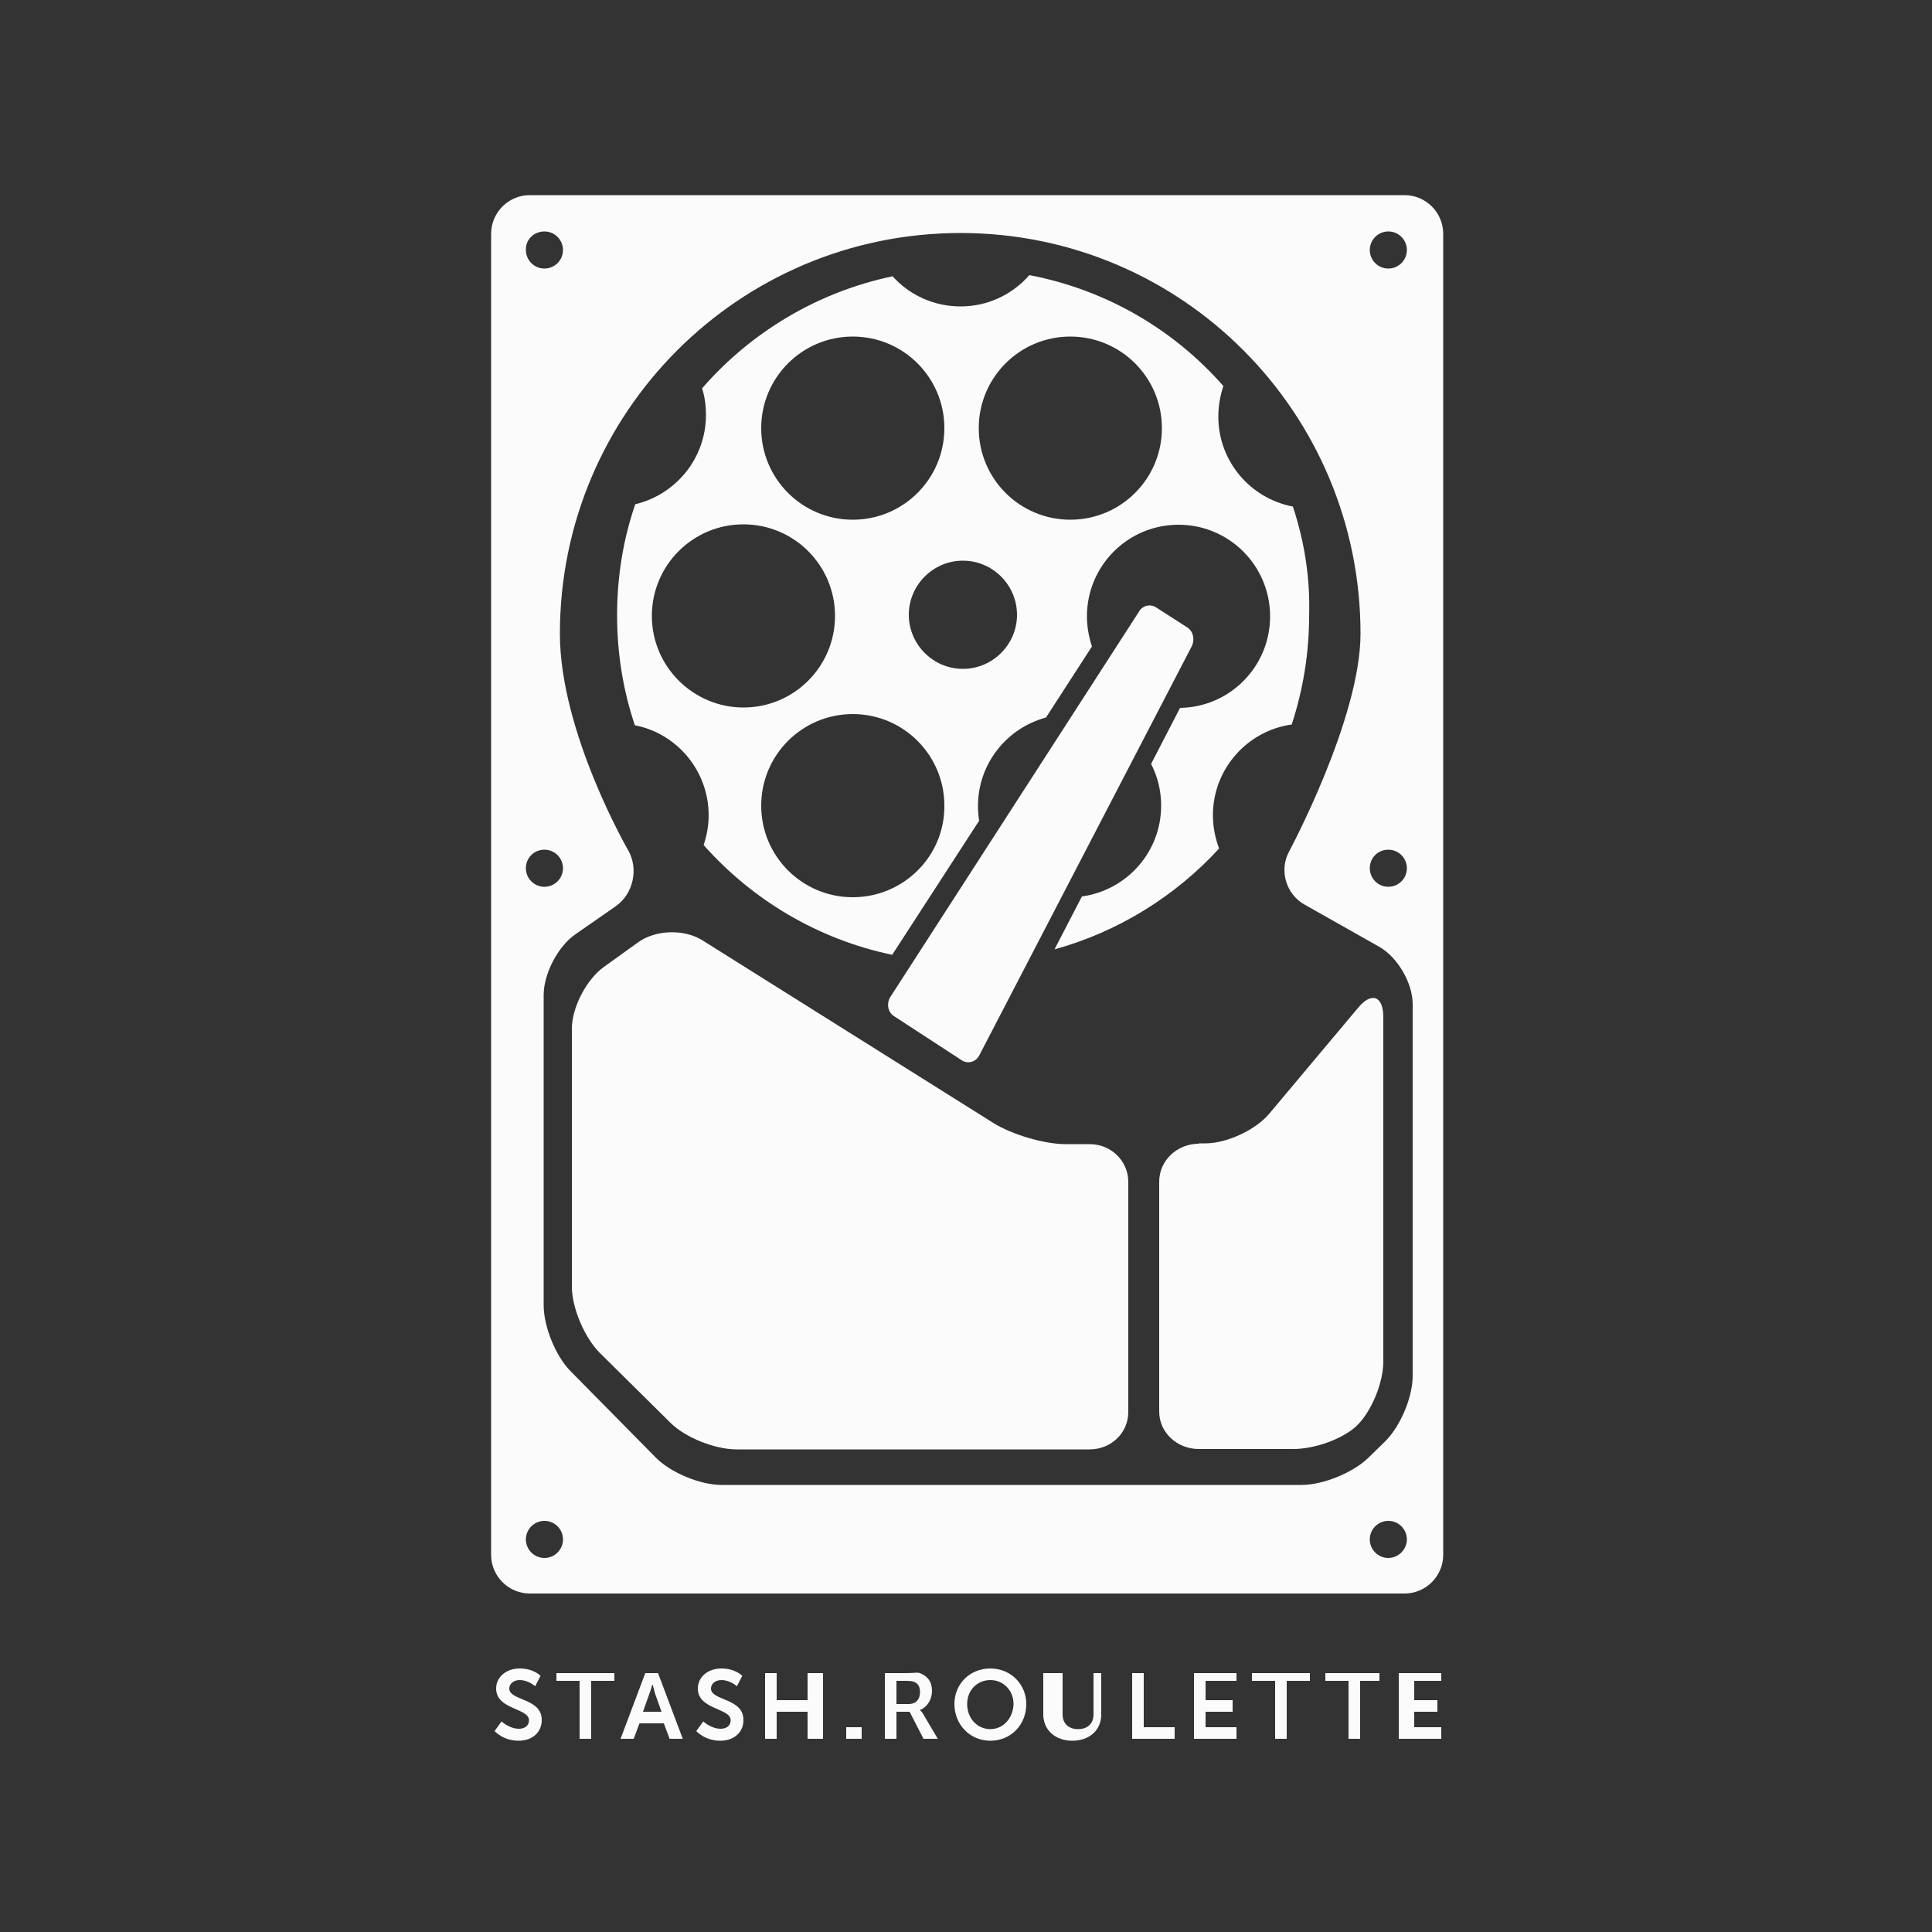 <?xml version="1.0" encoding="utf-8"?>
<!-- Generator: Adobe Illustrator 19.2.1, SVG Export Plug-In . SVG Version: 6.00 Build 0)  -->
<svg version="1.1" id="Layer_1" xmlns="http://www.w3.org/2000/svg" xmlns:xlink="http://www.w3.org/1999/xlink" x="0px" y="0px"
	 viewBox="0 0 500 500" style="enable-background:new 0 0 500 500;" xml:space="preserve">
<rect x="0" y="0" width="500" height="500" fill="#333333" stroke="none"/>
<style type="text/css">
	.st0{fill:none;}
	.st1{fill:#FBFBFB;}
</style>
<g>
	<path class="st0" d="M352.1,164c0-57.3-46.4-103.7-103.7-103.7S144.7,106.8,144.7,164c0,25.6,7.1,46.6,22.4,64.7L140,247.5v100.3
		l36.7,37.2H347l18-18.9V250l-36.4-20.8C340.3,212.4,352.1,186,352.1,164z M164.4,187.6c-3-8.9-4.6-18.5-4.6-28.4
		c0-10.1,1.7-19.7,4.7-28.8c10.5-2.5,18.3-11.9,18.3-23.1c0-2.4-0.4-4.7-1-6.9c12.6-14.5,29.8-24.9,49.3-29
		c4.3,4.8,10.6,7.8,17.6,7.8c7.1,0,13.5-3.1,17.8-8.1c19.8,3.8,37.3,14.2,50.2,28.7c-0.9,2.5-1.3,5.1-1.3,7.9
		c0,11.6,8.3,21.2,19.3,23.3c2.9,8.8,4.5,18.3,4.5,28.1c0,9.9-1.6,19.3-4.5,28.2c-11.5,1.6-20.4,11.5-20.4,23.5c0,3,0.6,5.9,1.6,8.6
		c-11.4,12.6-26.4,21.9-43.3,26.4l7.1-13.8c11.9-1.3,21.2-11.3,21.2-23.6c0-4.2-1.1-8.1-3-11.5l7.2-13.8c0.1,0,0.2,0,0.3,0
		c13.1,0,23.7-10.6,23.7-23.7c0-13.1-10.6-23.7-23.7-23.7c-13.1,0-23.7,10.6-23.7,23.7c0,2.7,0.5,5.3,1.3,7.8l-11.9,18.4
		c-10.2,2.7-17.6,11.9-17.6,22.9c0,1.3,0.1,2.6,0.3,3.8l-22.5,34.7c-19.3-4-36.3-14.2-48.8-28.4c0.8-2.4,1.3-5,1.3-7.7
		C183.5,199.3,175.3,189.7,164.4,187.6z M253.4,273.1c-0.9,1.7-3,2.2-4.5,1.2l-17.5-11.4c-1.5-1-2-3.2-1.1-4.8l64.4-99.8
		c0.9-1.7,3-2.2,4.5-1.2l8.1,5.2c1.5,1,2,3.2,1.1,4.8L253.4,273.1z M292,375H180.7L148,342.9v-86.8l37.5-7.3l80.2,47.2H292V375z
		 M357,259.2v103.3L344.8,375H300v-79h21.9L357,259.2z"/>
	<circle class="st0" cx="140.9" cy="224.7" r="4.8"/>
	<circle class="st0" cx="140.9" cy="64.7" r="4.8"/>
	<circle class="st0" cx="359.3" cy="224.7" r="4.8"/>
	<circle class="st0" cx="359.3" cy="64.7" r="4.8"/>
	<path class="st0" d="M168.8,436L168.8,436c-0.1,0-0.5,1.5-0.8,2.5l-1.6,4.5h4.7l-1.6-4.5C169.2,437.5,168.8,436,168.8,436z"/>
	<circle class="st0" cx="220.7" cy="208.4" r="23.7"/>
	<circle class="st0" cx="192.5" cy="159.4" r="23.7"/>
	<circle class="st0" cx="359.3" cy="398.4" r="4.8"/>
	<circle class="st0" cx="277" cy="110.8" r="23.7"/>
	<circle class="st0" cx="220.7" cy="110.8" r="23.7"/>
	<circle class="st0" cx="249.2" cy="159" r="14"/>
	<circle class="st0" cx="140.9" cy="398.4" r="4.8"/>
	<path class="st0" d="M256.3,434.8c-3.3,0-6,2.6-6,6.2c0,3.7,2.6,6.5,6,6.5c3.3,0,6-2.7,6-6.5C262.2,437.5,259.6,434.8,256.3,434.8z
		"/>
	<path class="st0" d="M234.8,435H232v6h3.2c1.8,0,2.9-1.2,2.9-3C238.1,436.2,237.3,435,234.8,435z"/>
	<g>
		<path class="st1" d="M181.7,243.3c-4.7-2.9-12.1-2.7-16.6,0.6l-8.9,6.4c-4.4,3.2-8.2,10.4-8.2,15.9v66.8c0,5.5,3.3,13.2,7.2,17.1
			l18.3,18.1c3.9,3.9,11.6,6.9,17.1,6.9H282c5.5,0,10-4.2,10-9.7v-59.5c0-5.5-4.5-9.8-10-9.8h-6.3c-5.5,0-13.8-2.5-18.5-5.4
			L181.7,243.3z"/>
	</g>
	<g>
		<path class="st1" d="M310.2,296c-5.5,0-10.2,4.3-10.2,9.8v59.5c0,5.5,4.7,9.7,10.2,9.7h24.6c5.5,0,13.1-2.7,16.6-6.3
			c3.5-3.5,6.6-10.8,6.6-16.3v-89.2c0-5.5-3.1-6.6-6.6-2.3l-22.9,27.3c-3.5,4.2-11,7.7-16.5,7.7H310.2z"/>
	</g>
	<g>
		<path class="st1" d="M373.5,60.5c0-5.5-4.5-10-10-10H137.1c-5.5,0-10,4.5-10,10v341.9c0,5.5,4.5,10,10,10h226.4
			c5.5,0,10-4.5,10-10V60.5z M359.3,59.9c2.7,0,4.8,2.2,4.8,4.8c0,2.7-2.2,4.8-4.8,4.8c-2.7,0-4.8-2.2-4.8-4.8
			C354.5,62.1,356.6,59.9,359.3,59.9z M359.3,219.9c2.7,0,4.8,2.2,4.8,4.8c0,2.7-2.2,4.8-4.8,4.8c-2.7,0-4.8-2.2-4.8-4.8
			C354.5,222,356.6,219.9,359.3,219.9z M140.9,59.9c2.7,0,4.8,2.2,4.8,4.8c0,2.7-2.2,4.8-4.8,4.8c-2.7,0-4.8-2.2-4.8-4.8
			C136,62,138.2,59.9,140.9,59.9z M140.9,219.9c2.7,0,4.8,2.2,4.8,4.8c0,2.7-2.2,4.8-4.8,4.8c-2.7,0-4.8-2.2-4.8-4.8
			C136.1,222,138.2,219.9,140.9,219.9z M140.9,403.2c-2.7,0-4.8-2.2-4.8-4.8c0-2.7,2.2-4.8,4.8-4.8c2.7,0,4.8,2.2,4.8,4.8
			C145.7,401,143.6,403.2,140.9,403.2z M359.3,403.2c-2.7,0-4.8-2.2-4.8-4.8c0-2.7,2.2-4.8,4.8-4.8c2.7,0,4.8,2.2,4.8,4.8
			C364.1,401,361.9,403.2,359.3,403.2z M365.6,356.1c0,5.5-3.2,13.1-7.2,17l-4.3,4.2c-3.9,3.8-11.7,7-17.2,7H186.7
			c-5.5,0-13.2-3.2-17-7.1l-22-22.3c-3.9-3.9-7-11.6-7-17.1v-80.3c0-5.5,3.7-12.6,8.2-15.7l10.5-7.3c4.5-3.2,5.9-9.6,3.2-14.4
			c0,0-17.7-30.5-17.7-56.1c0-57.3,46.4-103.7,103.7-103.7S352.1,106.8,352.1,164c0,22-18.5,56.4-18.5,56.4c-2.6,4.8-0.8,11,4,13.7
			l19.3,10.9c4.8,2.7,8.7,9.4,8.7,14.9V356.1z"/>
	</g>
	<path class="st1" d="M307.3,162.4l-8.1-5.2c-1.5-1-3.6-0.5-4.5,1.2l-64.4,99.8c-0.9,1.7-0.5,3.8,1.1,4.8l17.5,11.4
		c1.5,1,3.6,0.5,4.5-1.2l55-105.9C309.3,165.5,308.8,163.4,307.3,162.4z"/>
	<path class="st1" d="M131.8,437c0-1.3,1.2-2.2,2.7-2.2c2.3,0,4,1.6,4,1.6l1.4-2.7c0,0-1.8-1.9-5.4-1.9c-3.5,0-6.1,2.2-6.1,5.2
		c0,5.5,8.5,5,8.5,8.2c0,1.5-1.2,2.2-2.6,2.2c-2.5,0-4.5-1.9-4.5-1.9l-1.8,2.5c0,0,2.2,2.5,6.2,2.5c3.8,0,6-2.4,6-5.3
		C140.3,439.4,131.8,440.2,131.8,437z"/>
	<polygon class="st1" points="144,435 150,435 150,450 153,450 153,435 159,435 159,433 144,433 	"/>
	<path class="st1" d="M167,433l-6.4,17h3.4l1.5-4h6.3l1.5,4h3.4l-6.4-17H167z M166.4,443l1.6-4.5c0.4-1,0.8-2.5,0.8-2.5h0.1
		c0,0,0.4,1.5,0.7,2.5l1.6,4.5H166.4z"/>
	<path class="st1" d="M184,437c0-1.3,1.2-2.2,2.7-2.2c2.3,0,4,1.6,4,1.6l1.4-2.7c0,0-1.8-1.9-5.4-1.9c-3.5,0-6.1,2.2-6.1,5.2
		c0,5.5,8.5,5,8.5,8.2c0,1.5-1.2,2.2-2.6,2.2c-2.5,0-4.5-1.9-4.5-1.9l-1.8,2.5c0,0,2.2,2.5,6.2,2.5c3.8,0,6-2.4,6-5.3
		C192.5,439.4,184,440.2,184,437z"/>
	<polygon class="st1" points="209,440 201,440 201,433 198,433 198,450 201,450 201,443 209,443 209,450 213,450 213,433 209,433 	
		"/>
	<rect x="219" y="447" class="st1" width="4" height="3"/>
	<path class="st1" d="M238,442.6L238,442.6c2-0.8,3.2-2.8,3.2-5c0-2.4-1.1-3.7-2.9-4.5c-0.8-0.4-1.6-0.1-3.6-0.1H229v17h3v-7h3.4
		l3.6,7h3.7l-3.9-6.6C238.4,442.7,238,442.6,238,442.6z M235.2,441H232v-6h2.8c2.6,0,3.3,1.2,3.3,3C238.1,439.8,237,441,235.2,441z"
		/>
	<path class="st1" d="M256.3,431.8c-5.3,0-9.3,4-9.3,9.2c0,5.3,4,9.5,9.3,9.5c5.3,0,9.3-4.1,9.3-9.5
		C265.6,435.9,261.6,431.8,256.3,431.8z M256.3,447.5c-3.3,0-6-2.7-6-6.5c0-3.6,2.6-6.2,6-6.2c3.3,0,6,2.6,6,6.2
		C262.2,444.7,259.6,447.5,256.3,447.5z"/>
	<path class="st1" d="M283,443.7c0,2.4-1.6,3.8-4,3.8c-2.4,0-4-1.4-4-3.8V433h-5v10.7c0,4,3.1,6.8,7.5,6.8c4.4,0,7.5-2.7,7.5-6.8
		V433h-2V443.7z"/>
	<polygon class="st1" points="296,433 293,433 293,450 304,450 304,447 296,447 	"/>
	<polygon class="st1" points="312,443 319,443 319,440 312,440 312,435 320,435 320,433 309,433 309,450 320,450 320,447 312,447 	
		"/>
	<polygon class="st1" points="324,435 330,435 330,450 333,450 333,435 339,435 339,433 324,433 	"/>
	<polygon class="st1" points="343,435 349,435 349,450 352,450 352,435 357,435 357,433 343,433 	"/>
	<polygon class="st1" points="373,435 373,433 362,433 362,450 373,450 373,447 366,447 366,443 372,443 372,440 366,440 366,435 	
		"/>
</g>
<g>
	<circle class="st0" cx="192.5" cy="159.4" r="23.7"/>
	<circle class="st0" cx="220.7" cy="110.8" r="23.7"/>
	<circle class="st0" cx="220.7" cy="208.4" r="23.7"/>
	<circle class="st0" cx="249.2" cy="159" r="14"/>
	<path class="st0" d="M300.7,208.4c0-3.9-1-7.6-2.6-10.8l-17.8,34.3C291.8,230.4,300.7,220.5,300.7,208.4z"/>
	<circle class="st0" cx="277" cy="110.8" r="23.7"/>
	<path class="st1" d="M334.6,131.1c-11-2.1-19.3-11.7-19.3-23.3c0-2.8,0.5-5.4,1.3-7.9c-12.8-14.6-30.3-24.9-50.2-28.7
		c-4.4,5-10.7,8.1-17.8,8.1c-7,0-13.3-3-17.6-7.8c-19.5,4.1-36.7,14.5-49.3,29c0.7,2.2,1,4.5,1,6.9c0,11.2-7.8,20.6-18.3,23.1
		c-3.1,9-4.7,18.7-4.7,28.8c0,9.9,1.6,19.5,4.6,28.4c10.9,2.1,19.1,11.8,19.1,23.3c0,2.7-0.5,5.3-1.3,7.7
		c12.6,14.2,29.6,24.4,48.8,28.4l22.5-34.7c-0.2-1.2-0.3-2.5-0.3-3.8c0-11,7.5-20.2,17.6-22.9l11.9-18.4c-0.8-2.4-1.3-5.1-1.3-7.8
		c0-13.1,10.6-23.7,23.7-23.7c13.1,0,23.7,10.6,23.7,23.7c0,13-10.4,23.5-23.3,23.7l-7.5,14.5c1.7,3.3,2.6,6.9,2.6,10.8
		c0,12-8.9,21.9-20.5,23.5l-7.1,13.7c16.6-4.6,31.3-13.8,42.6-26.1c-1-2.7-1.6-5.6-1.6-8.6c0-12,8.9-21.9,20.4-23.5
		c2.9-8.9,4.5-18.3,4.5-28.2C339.1,149.3,337.5,139.9,334.6,131.1z M220.7,87.1c13.1,0,23.7,10.6,23.7,23.7
		c0,13.1-10.6,23.7-23.7,23.7c-13.1,0-23.7-10.6-23.7-23.7C197,97.7,207.6,87.1,220.7,87.1z M168.7,159.4
		c0-13.1,10.6-23.7,23.7-23.7c13.1,0,23.7,10.6,23.7,23.7c0,13.1-10.6,23.7-23.7,23.7C179.4,183.1,168.7,172.5,168.7,159.4z
		 M220.7,232.2c-13.1,0-23.7-10.6-23.7-23.7c0-13.1,10.6-23.7,23.7-23.7c13.1,0,23.7,10.6,23.7,23.7
		C244.5,221.6,233.8,232.2,220.7,232.2z M249.2,173.1c-7.7,0-14-6.3-14-14c0-7.7,6.3-14,14-14s14,6.3,14,14
		C263.2,166.8,256.9,173.1,249.2,173.1z M277,134.5c-13.1,0-23.7-10.6-23.7-23.7c0-13.1,10.6-23.7,23.7-23.7
		c13.1,0,23.7,10.6,23.7,23.7C300.7,123.9,290.1,134.5,277,134.5z"/>
</g>
</svg>
